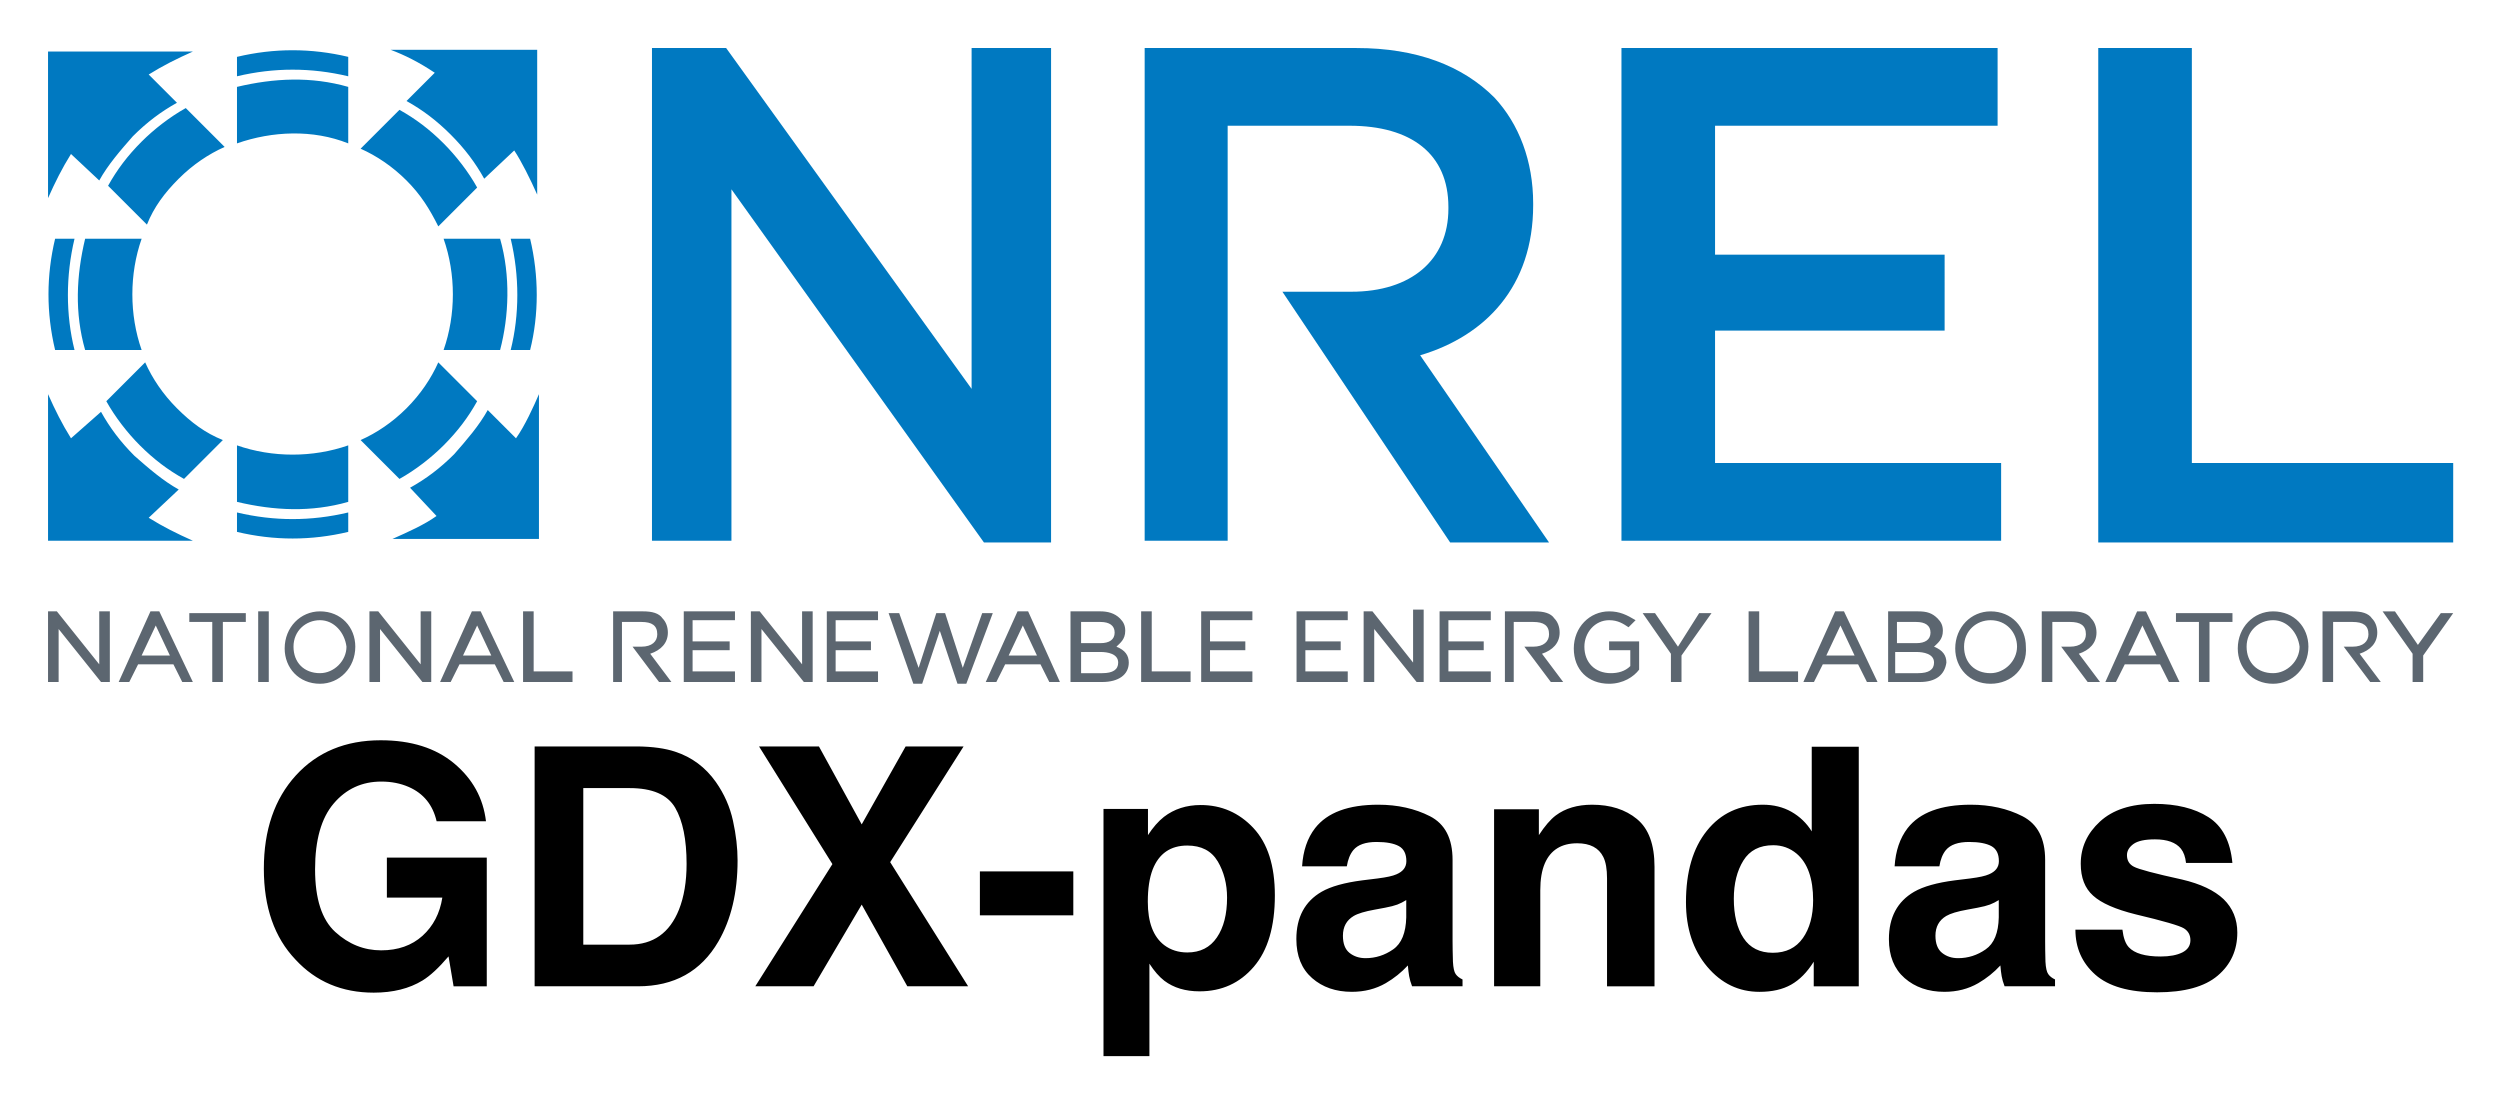 <svg xmlns="http://www.w3.org/2000/svg" role="img" viewBox="3.78 20.28 141.57 62.45"><title>GDX-pandas logo</title><path fill="#0079C1" fill-rule="evenodd" d="M28.5 49.5c-.7.5-1.6.9-2.5 1.3h8.3v-8.2c-.3.7-.8 1.8-1.3 2.5l-1.6-1.6c-.5.9-1.2 1.7-1.9 2.5-.8.8-1.6 1.4-2.5 1.9l1.5 1.6zm.1-8.7c-.4.9-1 1.8-1.8 2.6s-1.7 1.4-2.6 1.8l2.2 2.2c.9-.5 1.8-1.2 2.5-1.9.8-.8 1.4-1.6 1.9-2.5l-2.2-2.2zm5.2-.7c.5-2 .5-4.2 0-6.3h-1.1c.5 2.1.5 4.3 0 6.3h1.1zm-1.7 0c.5-1.9.6-4.2 0-6.3h-3.2c.7 2 .7 4.3 0 6.3h3.2zm.8-11.3c.4.6.9 1.6 1.3 2.5v-8.2h-8.3c.8.3 1.6.7 2.5 1.3L26.8 26c.9.5 1.7 1.1 2.5 1.9.8.8 1.4 1.6 1.9 2.5l1.7-1.6zm-8.7-.1c.9.4 1.8 1 2.6 1.8s1.3 1.6 1.8 2.6l2.2-2.2c-.5-.9-1.2-1.8-1.9-2.5-.8-.8-1.6-1.4-2.5-1.9l-2.2 2.2zm-.7-5.2c-2.1-.5-4.2-.5-6.3 0v1.1c2.1-.5 4.2-.5 6.3 0v-1.1zm0 1.7c-2.1-.6-4.2-.5-6.3 0v3.2c2-.7 4.3-.8 6.3 0v-3.2zM9.4 30.5c.5-.9 1.2-1.7 1.9-2.5.8-.8 1.6-1.4 2.5-1.9l-1.6-1.6c.8-.5 1.6-.9 2.5-1.3H6.5v8.3c.4-.9.8-1.7 1.3-2.5l1.6 1.5zm4.9-4.1c-.9.5-1.8 1.2-2.5 1.9-.8.8-1.4 1.6-1.9 2.5l2.2 2.2c.4-1 1-1.8 1.8-2.6s1.7-1.4 2.6-1.8l-2.2-2.2zm-5.7 7.4c-.5 2.1-.6 4.2 0 6.3h3.2c-.7-2-.7-4.3 0-6.3H8.6zm-1.7 0c-.5 2.1-.5 4.2 0 6.3H8c-.5-2-.5-4.2 0-6.3H6.9zm.9 11.3c-.5-.8-.9-1.6-1.3-2.5v8.3h8.2c-.9-.4-1.7-.8-2.5-1.3l1.7-1.6c-.9-.5-1.7-1.2-2.5-1.9-.8-.8-1.4-1.6-1.9-2.5l-1.7 1.5zm2-2.1c.5.9 1.2 1.8 1.9 2.5.8.8 1.6 1.4 2.5 1.9l2.2-2.2c-1-.4-1.8-1-2.6-1.8s-1.4-1.7-1.8-2.6L9.8 43zm7.4 2.5c2 .7 4.3.7 6.3 0v3.2c-2.1.6-4.2.5-6.3 0v-3.2zm0 3.8c2.1.5 4.2.5 6.3 0v1.1c-2.1.5-4.2.5-6.3 0v-1.1z" clip-rule="evenodd"/><path fill="#0079C1" d="M40.7 23h4.2l13.9 19.3V23h4.5v28h-3.8L45.2 31v19.9h-4.5V23zm35.7 13.8h3.9c3.4 0 5.5-1.8 5.5-4.7V32c0-3-2.1-4.6-5.6-4.6h-6.9v23.5h-4.7V23h12c3.4 0 6 1 7.8 2.8 1.4 1.5 2.2 3.6 2.2 6v.1c0 4.6-2.7 7.4-6.4 8.5L91.5 51h-5.6l-9.5-14.2zM95.6 23h21.3v4.4h-16v7.3h13V39h-13v7.5h16.2v4.4H95.6V23zm27 0h5.3v23.5h14.8V51h-20.1V23z"/><path fill="#5C6670" d="M9.9 58.9h-.4l-2.4-3v3h-.6v-4H7l2.4 3v-3h.6v4h-.1zm4.8 0h-.6l-.5-1h-2l-.5 1h-.6l1.8-4h.5l1.9 4zm-2.9-1.5h1.6l-.8-1.7-.8 1.7zm4.6 1.5h-.6v-3.4h-1.3V55h3.2v.5h-1.3v3.4zm2.6 0h-.6v-4h.6v4zm2.9.1c-1.2 0-2-.9-2-2 0-1.2.9-2.1 2-2.1 1.2 0 2 .9 2 2 0 1.2-.9 2.1-2 2.1zm0-3.6c-.8 0-1.5.6-1.5 1.5s.6 1.5 1.5 1.5c.8 0 1.5-.7 1.5-1.5-.1-.8-.7-1.5-1.5-1.5zm6.2 3.5h-.4l-2.4-3v3h-.6v-4h.5l2.4 3v-3h.6v4h-.1zm4.8 0h-.6l-.5-1h-2l-.5 1h-.6l1.8-4h.5l1.9 4zM30 57.4h1.6l-.8-1.7-.8 1.7zm6.2 1.5h-2.8v-4h.6v3.4h2.2v.6zm2.9 0h-.6v-4h1.7c.5 0 .9.1 1.1.4.2.2.3.5.3.8 0 .6-.4 1-1 1.2l1.2 1.6h-.7l-1.5-2h.5c.6 0 .9-.3.9-.7 0-.5-.3-.7-.9-.7H39v3.4zm50.5 0H89v-4h1.7c.5 0 .9.1 1.1.4.2.2.3.5.3.8 0 .6-.4 1-1 1.2l1.2 1.6h-.7l-1.5-2h.5c.6 0 .9-.3.9-.7 0-.5-.3-.7-.9-.7h-1.1v3.4zm30.4 0h-.6v-4h1.7c.5 0 .9.1 1.1.4.2.2.3.5.3.8 0 .6-.4 1-1 1.2l1.2 1.6h-.7l-1.5-2h.5c.6 0 .9-.3.9-.7 0-.5-.3-.7-.9-.7h-1v3.4zm15.9 0h-.6v-4h1.7c.5 0 .9.1 1.1.4.2.2.3.5.3.8 0 .6-.4 1-1 1.2l1.2 1.6h-.6l-1.5-2h.5c.6 0 .9-.3.9-.7 0-.5-.3-.7-.9-.7h-1.1v3.4zm-90.4 0h-3v-4h2.9v.5H43v1.2h2.1v.5H43v1.2h2.4v.6h.1zm4.2 0h-.4l-2.4-3v3h-.6v-4h.5l2.4 3v-3h.6v4h-.1zm3.9 0h-3v-4h2.9v.5h-2.4v1.2h2v.5h-2v1.2h2.4v.6h.1zm4.9.1H58l-1-3-1 3h-.5l-1.4-4h.6l1.1 3.1 1-3.1h.5l1 3.1 1.1-3.1h.6l-1.5 4zm5.3-.1h-.6l-.5-1h-2l-.5 1h-.6l1.8-4h.6l1.8 4zm-2.9-1.5h1.6l-.8-1.7-.8 1.7zm5.3 1.5h-1.8v-4h1.7c.4 0 .8.1 1.1.4.2.2.3.4.3.7 0 .5-.3.7-.5.9.5.2.7.5.7.9 0 .7-.6 1.1-1.5 1.1zm-1.2-.5h1.2c.6 0 .9-.2.9-.6 0-.5-.6-.6-1-.6H65v1.2zm0-1.7h1.1c.5 0 .8-.2.8-.6 0-.4-.3-.6-.8-.6H65v1.2zm6.2 2.2h-2.8v-4h.6v3.4h2.2v.6zm3.6 0h-3v-4h2.9v.5h-2.4v1.2h2v.5h-2v1.2h2.4v.6h.1zm5.4 0h-3v-4h2.9v.5h-2.4v1.2h2v.5h-2v1.2h2.4v.6h.1zm4.2 0H84l-2.4-3v3H81v-4h.5l2.3 2.9v-3h.6v4.1zm3.9 0h-3v-4h2.9v.5h-2.4v1.2h2v.5h-2v1.2h2.4v.6h.1zm6.6.1c-1.2 0-2-.8-2-2s.9-2.1 2-2.1c.6 0 1 .2 1.5.5l-.4.4c-.3-.2-.6-.4-1.1-.4-.8 0-1.4.7-1.4 1.5 0 .9.6 1.5 1.5 1.5.4 0 .8-.1 1.1-.4v-.9h-1.2v-.5h1.7v1.6c-.3.4-.9.8-1.7.8zm4.1-.1h-.6v-1.6L96.8 55h.7l1.3 1.9L100 55h.7L99 57.4v1.5zm6.6 0h-2.8v-4h.6v3.4h2.2v.6zm4.5 0h-.6l-.5-1h-2l-.5 1h-.6l1.8-4h.5l1.9 4zm-2.9-1.5h1.6l-.8-1.7-.8 1.7zm5.3 1.5h-1.8v-4h1.7c.5 0 .8.1 1.1.4.2.2.3.4.3.7 0 .5-.3.7-.5.9.5.2.7.5.7.9-.1.7-.6 1.1-1.5 1.1zm-1.3-.5h1.2c.6 0 .9-.2.9-.6 0-.5-.6-.6-1-.6h-1.2v1.2h.1zm0-1.7h1.1c.5 0 .8-.2.8-.6 0-.4-.3-.6-.8-.6h-1.1v1.2zm5.3 2.3c-1.2 0-2-.9-2-2 0-1.2.9-2.1 2-2.1 1.2 0 2 .9 2 2 .1 1.2-.8 2.1-2 2.1zm0-3.6c-.8 0-1.5.6-1.5 1.5s.6 1.5 1.5 1.5c.8 0 1.5-.7 1.5-1.5s-.6-1.5-1.5-1.5zm10.7 3.5h-.6l-.5-1h-2l-.5 1h-.6l1.8-4h.5l1.9 4zm-2.9-1.5h1.6l-.8-1.7-.8 1.7zm4.6 1.5h-.6v-3.4H127V55h3.2v.5h-1.3v3.4zm3.6.1c-1.2 0-2-.9-2-2 0-1.2.9-2.1 2-2.1 1.2 0 2 .9 2 2 0 1.2-.9 2.1-2 2.1zm0-3.6c-.8 0-1.5.6-1.5 1.5s.6 1.5 1.5 1.5c.8 0 1.5-.7 1.5-1.5-.1-.8-.7-1.5-1.5-1.5zm8.5 3.5h-.6v-1.6l-1.7-2.4h.7l1.3 1.9L142 55h.7l-1.7 2.4v1.5z"/><path d="M28.506 66.787h2.794c-.155-1.308-.755-2.401-1.803-3.276-1.046-.873-2.432-1.311-4.16-1.311-1.99 0-3.591.663-4.802 1.99-1.208 1.326-1.814 3.09-1.814 5.29 0 2.176.598 3.887 1.796 5.143 1.151 1.245 2.624 1.869 4.425 1.869 1.093 0 2.016-.231 2.765-.689.435-.265.925-.721 1.473-1.366l.286 1.696h1.879v-7.29H25.688v2.267h3.14c-.139.891-.514 1.612-1.122 2.163-.608.548-1.389.823-2.341.823-.972 0-1.837-.346-2.6-1.041-.76-.695-1.143-1.877-1.143-3.549 0-1.657.351-2.899 1.056-3.727.702-.826 1.602-1.24 2.695-1.24.571 0 1.09.102 1.557.307.836.367 1.36 1.014 1.575 1.942zm-3.177-4.587zm11.481 2.708h2.616c1.292 0 2.152.37 2.587 1.111.432.739.647 1.801.647 3.182 0 1.001-.144 1.866-.432 2.59-.527 1.321-1.463 1.982-2.802 1.982h-2.616zm5.198-2.063c-.558-.186-1.261-.283-2.102-.296h-5.851v13.583h5.851c2.052 0 3.57-.844 4.553-2.535.726-1.253 1.088-2.781 1.088-4.587 0-.713-.086-1.463-.26-2.249-.17-.786-.493-1.518-.967-2.194-.59-.836-1.36-1.41-2.312-1.722zm7.843 13.287l2.726-4.626 2.582 4.626h3.444l-4.414-7.03 4.157-6.553h-3.282l-2.488 4.414-2.422-4.414h-3.392l4.155 6.663-4.367 6.92zm9.418-6.506v2.488h5.29v-2.488zm13.468-.571c.351.595.529 1.282.529 2.055 0 .941-.191 1.693-.577 2.257-.383.566-.941.849-1.672.849-.503 0-.941-.139-1.308-.414-.621-.474-.931-1.295-.931-2.461 0-.737.092-1.345.275-1.824.356-.904 1.012-1.355 1.963-1.355.792 0 1.366.299 1.72.894zm2.018-1.89c-.815-.865-1.809-1.298-2.983-1.298-.805 0-1.499.223-2.081.671-.32.252-.621.598-.904 1.033v-1.484H66.269V80.085h2.6v-5.235c.275.425.558.747.847.97.529.398 1.193.598 1.992.598 1.253 0 2.278-.464 3.072-1.392.797-.928 1.193-2.275 1.193-4.045 0-1.678-.406-2.949-1.219-3.816zm8.658 4.084v.978c-.021.878-.267 1.484-.742 1.814-.477.333-.999.498-1.562.498-.356 0-.661-.1-.91-.299-.249-.199-.372-.524-.372-.972 0-.503.202-.875.608-1.117.239-.142.637-.26 1.187-.359l.59-.11c.296-.055.527-.115.697-.178.168-.066.336-.149.503-.254zm-1.596-1.227l-.894.11c-1.012.131-1.78.346-2.304.647-.952.553-1.429 1.447-1.429 2.681 0 .952.299 1.688.891 2.207.592.519 1.342.778 2.252.778.713 0 1.353-.163 1.919-.49.472-.275.889-.611 1.253-1.004.018.228.042.43.073.608s.086.37.165.571h2.857V75.744c-.173-.079-.301-.181-.388-.304-.086-.121-.136-.354-.155-.7-.013-.453-.021-.841-.021-1.161v-4.605c0-1.211-.425-2.034-1.279-2.472-.855-.435-1.832-.653-2.93-.653-1.691 0-2.881.44-3.575 1.326-.438.566-.682 1.287-.737 2.165h2.532c.063-.388.186-.695.37-.92.257-.309.697-.461 1.318-.461.553 0 .972.079 1.258.233.286.157.427.443.427.855 0 .338-.186.585-.561.744-.21.094-.558.17-1.043.231zm.139-4.202zm14.527.844c-.661-.545-1.51-.815-2.548-.815-.828 0-1.512.202-2.055.608-.299.225-.619.598-.957 1.114v-1.465H88.387v10.026h2.616v-5.436c0-.621.086-1.13.26-1.531.33-.755.944-1.132 1.832-1.132.726 0 1.219.257 1.476.773.142.283.212.689.212 1.216v6.11h2.689v-6.763c0-1.261-.33-2.162-.991-2.705zm-3.515-.844zm12.257.43c-.472-.267-1.014-.401-1.623-.401-1.321 0-2.375.49-3.164 1.473-.792.983-1.185 2.333-1.185 4.047 0 1.486.401 2.702 1.203 3.654.802.949 1.788 1.423 2.962 1.423.713 0 1.308-.136 1.788-.406.48-.27.907-.702 1.282-1.3v1.392h2.55v-13.565h-2.663v4.792c-.294-.472-.679-.841-1.151-1.109zm.645 7.156c-.388.55-.952.828-1.696.828-.742 0-1.298-.278-1.662-.834-.367-.556-.55-1.298-.55-2.225 0-.86.181-1.581.54-2.162.359-.579.923-.87 1.691-.87.503 0 .946.16 1.329.48.619.527.931 1.408.931 2.634 0 .881-.194 1.596-.582 2.149zm11.096-2.157v.978c-.018.878-.265 1.484-.742 1.814-.477.333-.996.498-1.562.498-.356 0-.658-.1-.907-.299-.249-.199-.375-.524-.375-.972 0-.503.204-.875.608-1.117.241-.142.637-.26 1.19-.359l.59-.11c.294-.055.527-.115.695-.178.17-.066.338-.149.503-.254zm-1.594-1.227l-.894.11c-1.014.131-1.782.346-2.304.647-.952.553-1.429 1.447-1.429 2.681 0 .952.296 1.688.889 2.207.592.519 1.345.778 2.254.778.713 0 1.35-.163 1.916-.49.472-.275.891-.611 1.253-1.004.018.228.042.43.073.608s.086.37.165.571h2.857V75.744c-.17-.079-.301-.181-.385-.304-.086-.121-.139-.354-.157-.7-.013-.453-.018-.841-.018-1.161v-4.605c0-1.211-.427-2.034-1.282-2.472-.855-.435-1.83-.653-2.93-.653-1.688 0-2.881.44-3.575 1.326-.435.566-.682 1.287-.737 2.165h2.535c.06-.388.183-.695.367-.92.26-.309.697-.461 1.318-.461.553 0 .972.079 1.258.233.286.157.427.443.427.855 0 .338-.186.585-.561.744-.21.094-.556.17-1.041.231zm.136-4.202zm8.461 7.106h-2.663c0 1.03.375 1.879 1.127 2.548.755.666 1.919.999 3.499.999 1.546 0 2.692-.315 3.431-.944.742-.629 1.111-1.442 1.111-2.438 0-.755-.26-1.387-.773-1.89-.524-.498-1.308-.868-2.351-1.114-1.567-.343-2.48-.587-2.737-.729-.26-.134-.388-.354-.388-.653 0-.241.123-.451.364-.629.244-.176.65-.265 1.221-.265.695 0 1.185.176 1.473.532.155.197.249.464.286.802h2.626c-.115-1.227-.569-2.092-1.358-2.592-.789-.501-1.811-.752-3.064-.752-1.321 0-2.346.333-3.075 1.001-.726.666-1.09 1.463-1.09 2.391 0 .786.233 1.389.7 1.806.467.425 1.269.776 2.406 1.059 1.578.375 2.49.64 2.737.794.244.152.367.377.367.671 0 .307-.152.537-.456.692-.304.152-.713.231-1.229.231-.878 0-1.481-.176-1.806-.527-.183-.197-.304-.527-.359-.993zm2.008-7.106z"/></svg>